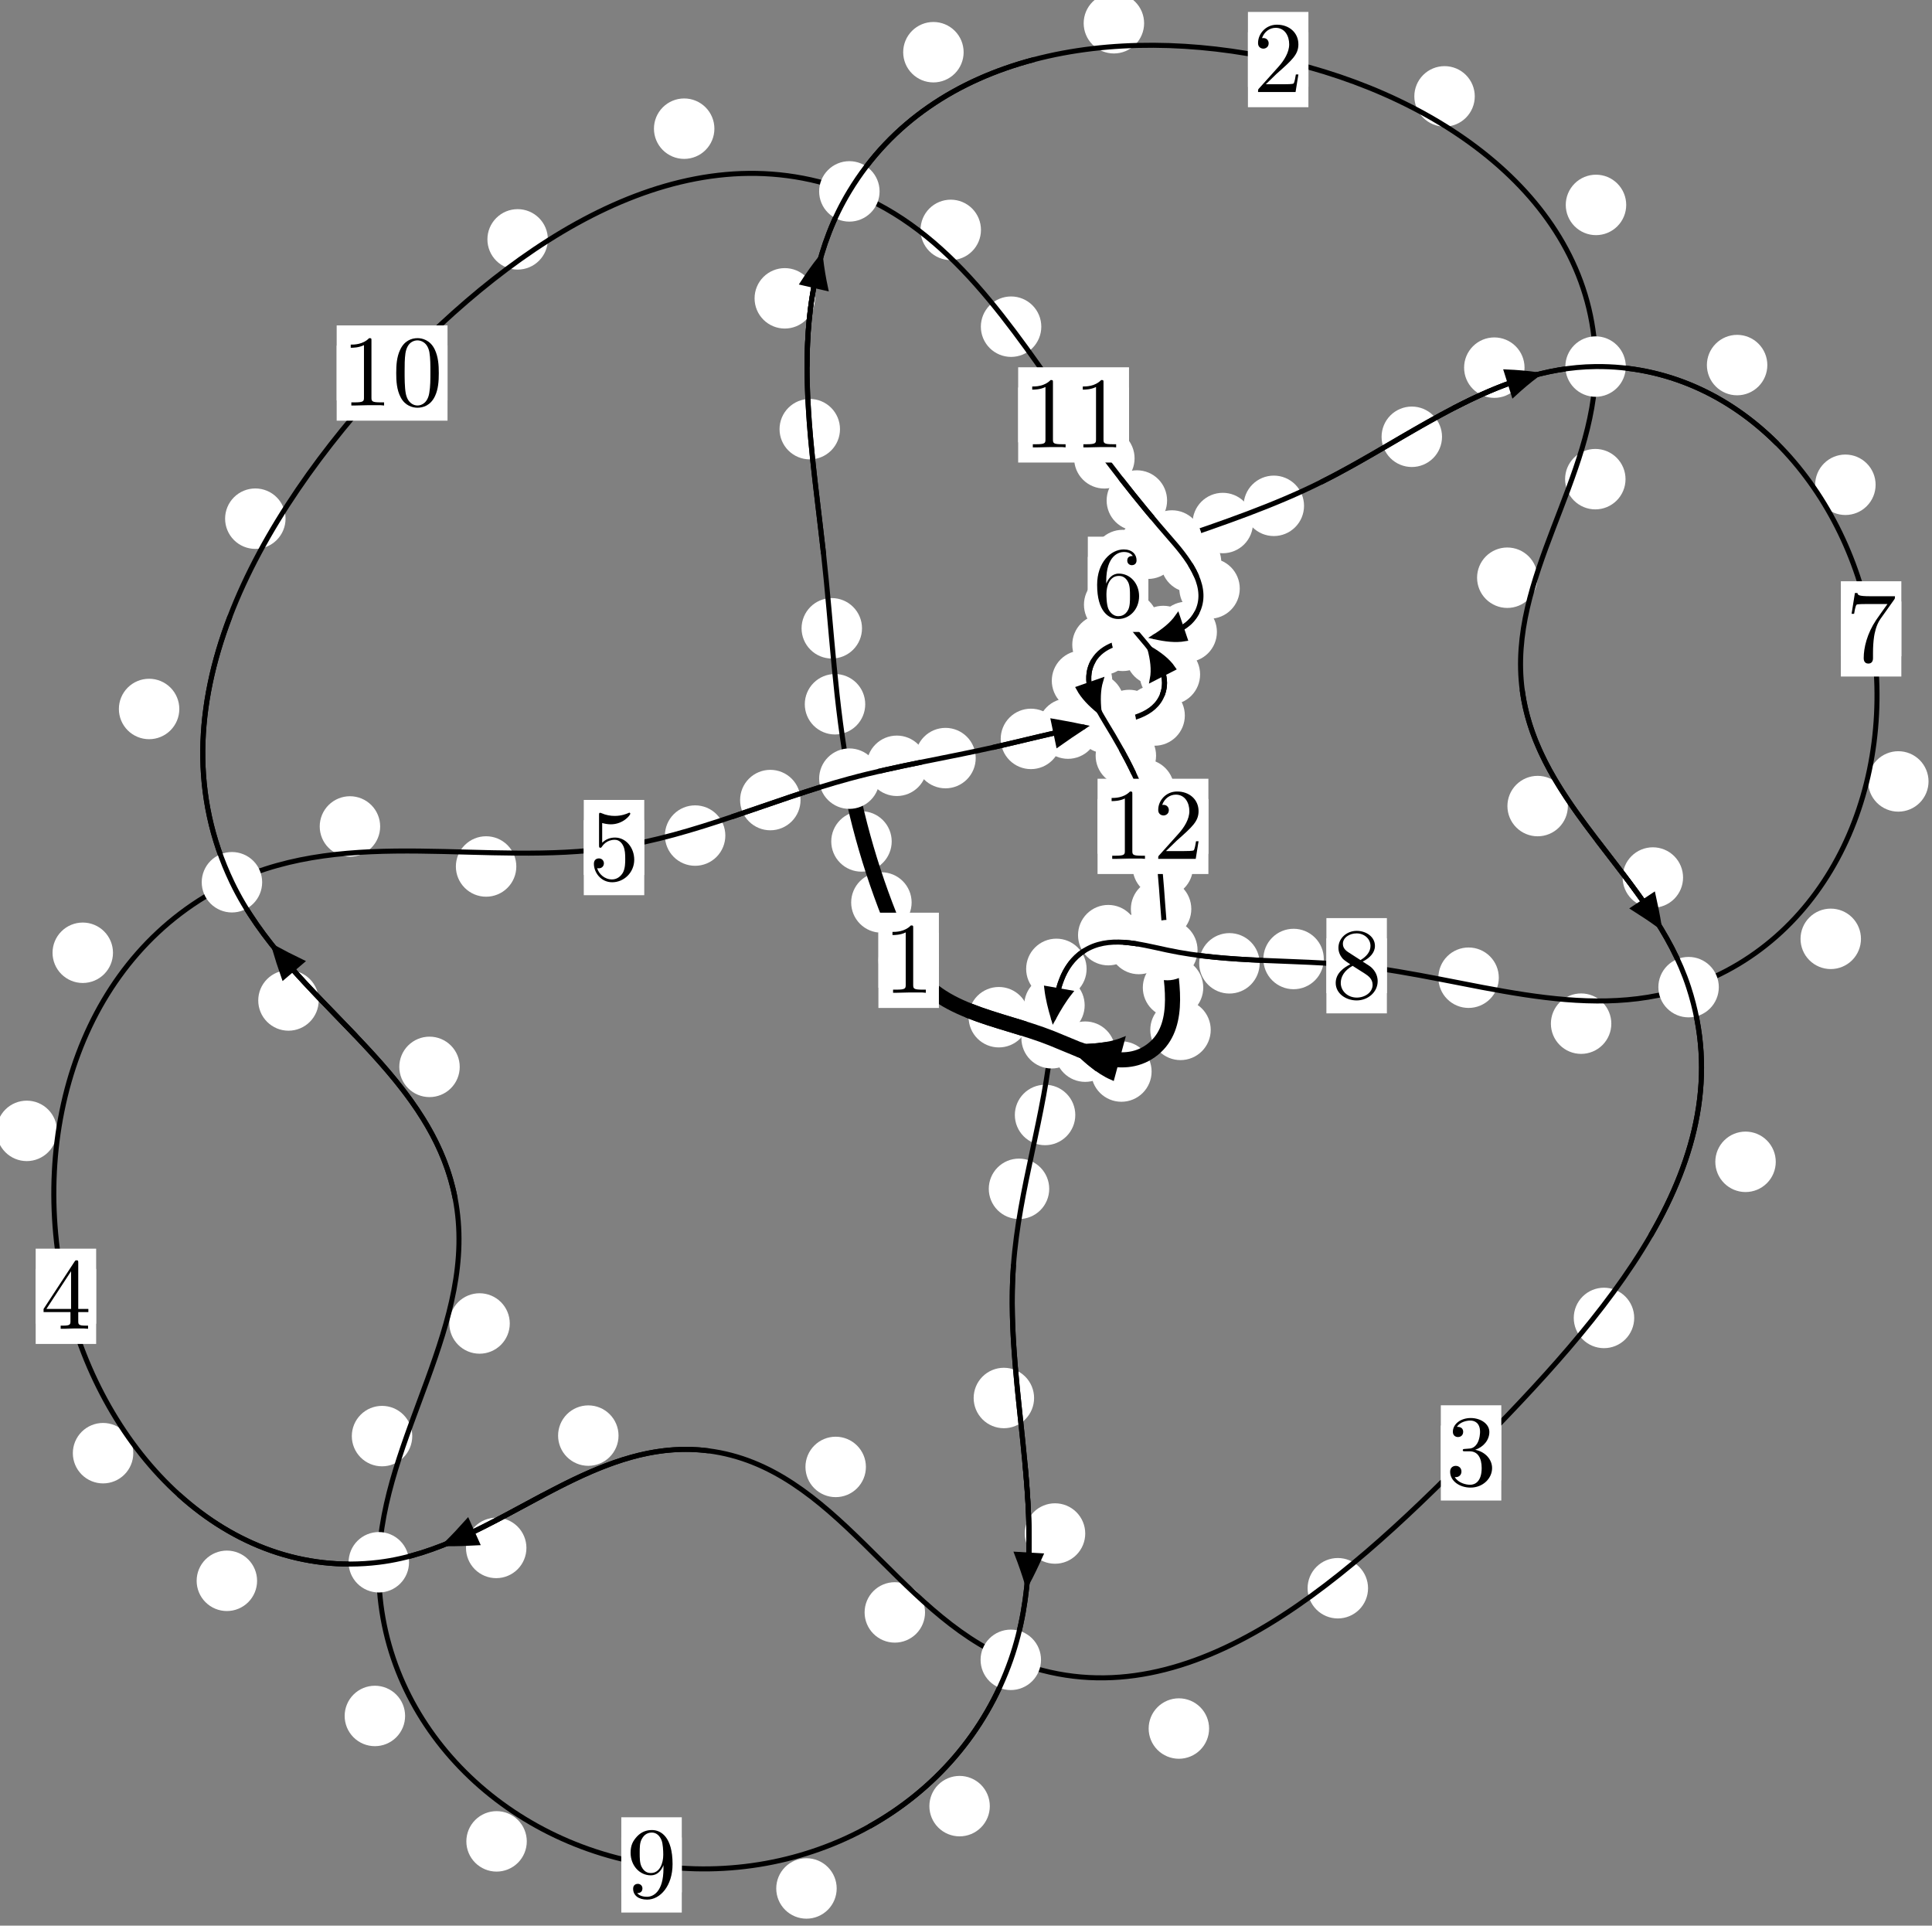 <?xml version="1.0"?>
<!-- Created by MetaPost 1.999 on 2021.07.06:0017 -->
<svg version="1.1" xmlns="http://www.w3.org/2000/svg" xmlns:xlink="http://www.w3.org/1999/xlink" width="191.07" height="190.425" viewBox="0 0 191.07 190.425">
<rect x="0" y="0" width="191.07" height="190.425" fill="#808080" stroke="none"/>
<!-- Original BoundingBox: -84.342896 -112.734894 106.727203 77.689819 -->
  <defs>
    <g transform="scale(0.01,0.01)" id="GLYPHcmr10_48">
      <path style="fill-rule: evenodd;" d="M460 -320C460 -400,455 -480,420 -554C374 -650,292 -666,250 -666C190 -666,117 -640,76 -547C44 -478,39 -400,39 -320C39 -245,43 -155,84 -79C127 2,200 22,249 22C303 22,379 1,423 -94C455 -163,460 -241,460 -320M249 -0C210 -0,151 -25,133 -121C122 -181,122 -273,122 -332C122 -396,122 -462,130 -516C149 -635,224 -644,249 -644C282 -644,348 -626,367 -527C377 -471,377 -395,377 -332C377 -257,377 -189,366 -125C351 -30,294 -0,249 -0"></path>
    </g>
    <g transform="scale(0.01,0.01)" id="GLYPHcmr10_49">
      <path style="fill-rule: evenodd;" d="M294 -640C294 -664,294 -666,271 -666C209 -602,121 -602,89 -602L89 -571C109 -571,168 -571,220 -597L220 -79C220 -43,217 -31,127 -31L95 -31L95 -0L257 -0L130 -3L217 -3L257 -3L297 -3L384 -3L419 -0L419 -31L387 -31C297 -31,294 -42,294 -79"></path>
    </g>
    <g transform="scale(0.01,0.01)" id="GLYPHcmr10_50">
      <path style="fill-rule: evenodd;" d="M127 -77L233 -180C389 -318,449 -372,449 -472C449 -586,359 -666,237 -666C124 -666,50 -574,50 -485C50 -429,100 -429,103 -429C120 -429,155 -441,155 -482C155 -508,137 -534,102 -534C94 -534,92 -534,89 -533C112 -598,166 -635,224 -635C315 -635,358 -554,358 -472C358 -392,308 -313,253 -251L61 -37C50 -26,50 -24,50 -0L421 -0L449 -174L424 -174C419 -144,412 -100,402 -85C395 -77,329 -77,307 -77"></path>
    </g>
    <g transform="scale(0.01,0.01)" id="GLYPHcmr10_51">
      <path style="fill-rule: evenodd;" d="M290 -352C372 -379,430 -449,430 -528C430 -610,342 -666,246 -666C145 -666,69 -606,69 -530C69 -497,91 -478,120 -478C151 -478,171 -500,171 -529C171 -579,124 -579,109 -579C140 -628,206 -641,242 -641C283 -641,338 -619,338 -529C338 -517,336 -459,310 -415C280 -367,246 -364,221 -363C213 -362,189 -360,182 -360C174 -359,167 -358,167 -348C167 -337,174 -337,191 -337L235 -337C317 -337,354 -269,354 -171C354 -35,285 -6,241 -6C198 -6,123 -23,88 -82C123 -77,154 -99,154 -137C154 -173,127 -193,98 -193C74 -193,42 -179,42 -135C42 -44,135 22,244 22C366 22,457 -69,457 -171C457 -253,394 -331,290 -352"></path>
    </g>
    <g transform="scale(0.01,0.01)" id="GLYPHcmr10_52">
      <path style="fill-rule: evenodd;" d="M294 -165L294 -78C294 -42,292 -31,218 -31L197 -31L197 -0L332 -0L238 -3L290 -3L332 -3L374 -3L427 -3L468 -0L468 -31L447 -31C373 -31,371 -42,371 -78L371 -165L471 -165L471 -196L371 -196L371 -651C371 -671,371 -677,355 -677C346 -677,343 -677,335 -665L28 -196L28 -165M300 -196L56 -196L300 -569"></path>
    </g>
    <g transform="scale(0.01,0.01)" id="GLYPHcmr10_53">
      <path style="fill-rule: evenodd;" d="M449 -201C449 -320,367 -420,259 -420C211 -420,168 -404,132 -369L132 -564C152 -558,185 -551,217 -551C340 -551,410 -642,410 -655C410 -661,407 -666,400 -666C399 -666,397 -666,392 -663C372 -654,323 -634,256 -634C216 -634,170 -641,123 -662C115 -665,113 -665,111 -665C101 -665,101 -657,101 -641L101 -345C101 -327,101 -319,115 -319C122 -319,124 -322,128 -328C139 -344,176 -398,257 -398C309 -398,334 -352,342 -334C358 -297,360 -258,360 -208C360 -173,360 -113,336 -71C312 -32,275 -6,229 -6C156 -6,99 -59,82 -118C85 -117,88 -116,99 -116C132 -116,149 -141,149 -165C149 -189,132 -214,99 -214C85 -214,50 -207,50 -161C50 -75,119 22,231 22C347 22,449 -74,449 -201"></path>
    </g>
    <g transform="scale(0.01,0.01)" id="GLYPHcmr10_54">
      <path style="fill-rule: evenodd;" d="M132 -328L132 -352C132 -605,256 -641,307 -641C331 -641,373 -635,395 -601C380 -601,340 -601,340 -556C340 -525,364 -510,386 -510C402 -510,432 -519,432 -558C432 -618,388 -666,305 -666C177 -666,42 -537,42 -316C42 -49,158 22,251 22C362 22,457 -72,457 -204C457 -331,368 -427,257 -427C189 -427,152 -376,132 -328M251 -6C188 -6,158 -66,152 -81C134 -128,134 -208,134 -226C134 -304,166 -404,256 -404C272 -404,318 -404,349 -342C367 -305,367 -254,367 -205C367 -157,367 -107,350 -71C320 -11,274 -6,251 -6"></path>
    </g>
    <g transform="scale(0.01,0.01)" id="GLYPHcmr10_55">
      <path style="fill-rule: evenodd;" d="M476 -609C485 -621,485 -623,485 -644L242 -644C120 -644,118 -657,114 -676L89 -676L56 -470L81 -470C84 -486,93 -549,106 -561C113 -567,191 -567,204 -567L411 -567C400 -551,321 -442,299 -409C209 -274,176 -135,176 -33C176 -23,176 22,222 22C268 22,268 -23,268 -33L268 -84C268 -139,271 -194,279 -248C283 -271,297 -357,341 -419"></path>
    </g>
    <g transform="scale(0.01,0.01)" id="GLYPHcmr10_56">
      <path style="fill-rule: evenodd;" d="M163 -457C117 -487,113 -521,113 -538C113 -599,178 -641,249 -641C322 -641,386 -589,386 -517C386 -460,347 -412,287 -377M309 -362C381 -399,430 -451,430 -517C430 -609,341 -666,250 -666C150 -666,69 -592,69 -499C69 -481,71 -436,113 -389C124 -377,161 -352,186 -335C128 -306,42 -250,42 -151C42 -45,144 22,249 22C362 22,457 -61,457 -168C457 -204,446 -249,408 -291C389 -312,373 -322,309 -362M209 -320L332 -242C360 -223,407 -193,407 -132C407 -58,332 -6,250 -6C164 -6,92 -68,92 -151C92 -209,124 -273,209 -320"></path>
    </g>
    <g transform="scale(0.01,0.01)" id="GLYPHcmr10_57">
      <path style="fill-rule: evenodd;" d="M367 -318L367 -286C367 -52,263 -6,205 -6C188 -6,134 -8,107 -42C151 -42,159 -71,159 -88C159 -119,135 -134,113 -134C97 -134,67 -125,67 -86C67 -19,121 22,206 22C335 22,457 -114,457 -329C457 -598,342 -666,253 -666C198 -666,149 -648,106 -603C65 -558,42 -516,42 -441C42 -316,130 -218,242 -218C303 -218,344 -260,367 -318M243 -241C227 -241,181 -241,150 -304C132 -341,132 -391,132 -440C132 -494,132 -541,153 -578C180 -628,218 -641,253 -641C299 -641,332 -607,349 -562C361 -530,365 -467,365 -421C365 -338,331 -241,243 -241"></path>
    </g>
  </defs>
  <path d="M90.157 89.244C90.157 88.452,89.842 87.691,89.281 87.131C88.721 86.571,87.961 86.256,87.168 86.256C86.375 86.256,85.615 86.571,85.055 87.131C84.494 87.691,84.179 88.452,84.179 89.244C84.179 90.037,84.494 90.797,85.055 91.358C85.615 91.918,86.375 92.233,87.168 92.233C87.961 92.233,88.721 91.918,89.281 91.358C89.842 90.797,90.157 90.037,90.157 89.244Z" style="fill: rgb(100%,100%,100%);stroke: none;"></path>
  <path d="M92.853 94.965C92.853 94.172,92.538 93.412,91.977 92.851C91.417 92.291,90.657 91.976,89.864 91.976C89.071 91.976,88.311 92.291,87.751 92.851C87.19 93.412,86.875 94.172,86.875 94.965C86.875 95.757,87.19 96.518,87.751 97.078C88.311 97.639,89.071 97.953,89.864 97.953C90.657 97.953,91.417 97.639,91.977 97.078C92.538 96.518,92.853 95.757,92.853 94.965Z" style="fill: rgb(100%,100%,100%);stroke: none;"></path>
  <path d="M85.569 69.642C85.569 68.85,85.254 68.089,84.694 67.529C84.133 66.968,83.373 66.653,82.58 66.653C81.788 66.653,81.027 66.968,80.467 67.529C79.906 68.089,79.592 68.85,79.592 69.642C79.592 70.435,79.906 71.195,80.467 71.756C81.027 72.316,81.788 72.631,82.58 72.631C83.373 72.631,84.133 72.316,84.694 71.756C85.254 71.195,85.569 70.435,85.569 69.642Z" style="fill: rgb(100%,100%,100%);stroke: none;"></path>
  <path d="M88.187 83.209C88.187 82.417,87.872 81.656,87.311 81.096C86.751 80.535,85.991 80.221,85.198 80.221C84.405 80.221,83.645 80.535,83.085 81.096C82.524 81.656,82.209 82.417,82.209 83.209C82.209 84.002,82.524 84.762,83.085 85.323C83.645 85.883,84.405 86.198,85.198 86.198C85.991 86.198,86.751 85.883,87.311 85.323C87.872 84.762,88.187 84.002,88.187 83.209Z" style="fill: rgb(100%,100%,100%);stroke: none;"></path>
  <path d="M83.073 42.438C83.073 41.645,82.758 40.885,82.197 40.325C81.637 39.764,80.877 39.449,80.084 39.449C79.291 39.449,78.531 39.764,77.971 40.325C77.41 40.885,77.095 41.645,77.095 42.438C77.095 43.231,77.41 43.991,77.971 44.551C78.531 45.112,79.291 45.427,80.084 45.427C80.877 45.427,81.637 45.112,82.197 44.551C82.758 43.991,83.073 43.231,83.073 42.438Z" style="fill: rgb(100%,100%,100%);stroke: none;"></path>
  <path d="M85.25 62.132C85.25 61.339,84.935 60.579,84.375 60.019C83.814 59.458,83.054 59.143,82.262 59.143C81.469 59.143,80.709 59.458,80.148 60.019C79.588 60.579,79.273 61.339,79.273 62.132C79.273 62.925,79.588 63.685,80.148 64.245C80.709 64.806,81.469 65.121,82.262 65.121C83.054 65.121,83.814 64.806,84.375 64.245C84.935 63.685,85.25 62.925,85.25 62.132Z" style="fill: rgb(100%,100%,100%);stroke: none;"></path>
  <path d="M95.301 5.163C95.301 4.37,94.986 3.61,94.425 3.049C93.865 2.489,93.105 2.174,92.312 2.174C91.519 2.174,90.759 2.489,90.199 3.049C89.638 3.61,89.323 4.37,89.323 5.163C89.323 5.955,89.638 6.715,90.199 7.276C90.759 7.836,91.519 8.151,92.312 8.151C93.105 8.151,93.865 7.836,94.425 7.276C94.986 6.715,95.301 5.955,95.301 5.163Z" style="fill: rgb(100%,100%,100%);stroke: none;"></path>
  <path d="M80.603 29.502C80.603 28.709,80.288 27.949,79.728 27.388C79.167 26.828,78.407 26.513,77.614 26.513C76.822 26.513,76.061 26.828,75.501 27.388C74.94 27.949,74.626 28.709,74.626 29.502C74.626 30.294,74.94 31.055,75.501 31.615C76.061 32.175,76.822 32.49,77.614 32.49C78.407 32.49,79.167 32.175,79.728 31.615C80.288 31.055,80.603 30.294,80.603 29.502Z" style="fill: rgb(100%,100%,100%);stroke: none;"></path>
  <path d="M145.851 9.529C145.851 8.736,145.536 7.976,144.976 7.416C144.415 6.855,143.655 6.54,142.863 6.54C142.07 6.54,141.31 6.855,140.749 7.416C140.189 7.976,139.874 8.736,139.874 9.529C139.874 10.322,140.189 11.082,140.749 11.642C141.31 12.203,142.07 12.518,142.863 12.518C143.655 12.518,144.415 12.203,144.976 11.642C145.536 11.082,145.851 10.322,145.851 9.529Z" style="fill: rgb(100%,100%,100%);stroke: none;"></path>
  <path d="M113.15 2.299C113.15 1.506,112.835 0.746,112.275 0.186C111.714 -0.375,110.954 -0.69,110.162 -0.69C109.369 -0.69,108.609 -0.375,108.048 0.186C107.488 0.746,107.173 1.506,107.173 2.299C107.173 3.092,107.488 3.852,108.048 4.412C108.609 4.973,109.369 5.288,110.162 5.288C110.954 5.288,111.714 4.973,112.275 4.412C112.835 3.852,113.15 3.092,113.15 2.299Z" style="fill: rgb(100%,100%,100%);stroke: none;"></path>
  <path d="M160.761 47.383C160.761 46.59,160.446 45.83,159.886 45.27C159.325 44.709,158.565 44.394,157.772 44.394C156.98 44.394,156.22 44.709,155.659 45.27C155.099 45.83,154.784 46.59,154.784 47.383C154.784 48.176,155.099 48.936,155.659 49.496C156.22 50.057,156.98 50.372,157.772 50.372C158.565 50.372,159.325 50.057,159.886 49.496C160.446 48.936,160.761 48.176,160.761 47.383Z" style="fill: rgb(100%,100%,100%);stroke: none;"></path>
  <path d="M160.828 20.264C160.828 19.471,160.513 18.711,159.952 18.151C159.392 17.59,158.632 17.275,157.839 17.275C157.046 17.275,156.286 17.59,155.726 18.151C155.165 18.711,154.85 19.471,154.85 20.264C154.85 21.057,155.165 21.817,155.726 22.377C156.286 22.938,157.046 23.253,157.839 23.253C158.632 23.253,159.392 22.938,159.952 22.377C160.513 21.817,160.828 21.057,160.828 20.264Z" style="fill: rgb(100%,100%,100%);stroke: none;"></path>
  <path d="M155.058 79.711C155.058 78.918,154.743 78.158,154.182 77.598C153.622 77.037,152.862 76.722,152.069 76.722C151.276 76.722,150.516 77.037,149.956 77.598C149.395 78.158,149.08 78.918,149.08 79.711C149.08 80.504,149.395 81.264,149.956 81.824C150.516 82.385,151.276 82.7,152.069 82.7C152.862 82.7,153.622 82.385,154.182 81.824C154.743 81.264,155.058 80.504,155.058 79.711Z" style="fill: rgb(100%,100%,100%);stroke: none;"></path>
  <path d="M152.056 57.129C152.056 56.337,151.741 55.576,151.181 55.016C150.62 54.455,149.86 54.141,149.068 54.141C148.275 54.141,147.515 54.455,146.954 55.016C146.394 55.576,146.079 56.337,146.079 57.129C146.079 57.922,146.394 58.682,146.954 59.243C147.515 59.803,148.275 60.118,149.068 60.118C149.86 60.118,150.62 59.803,151.181 59.243C151.741 58.682,152.056 57.922,152.056 57.129Z" style="fill: rgb(100%,100%,100%);stroke: none;"></path>
  <path d="M175.618 114.89C175.618 114.097,175.303 113.337,174.743 112.777C174.182 112.216,173.422 111.901,172.629 111.901C171.837 111.901,171.076 112.216,170.516 112.777C169.955 113.337,169.641 114.097,169.641 114.89C169.641 115.683,169.955 116.443,170.516 117.003C171.076 117.564,171.837 117.879,172.629 117.879C173.422 117.879,174.182 117.564,174.743 117.003C175.303 116.443,175.618 115.683,175.618 114.89Z" style="fill: rgb(100%,100%,100%);stroke: none;"></path>
  <path d="M166.451 86.776C166.451 85.984,166.136 85.224,165.576 84.663C165.015 84.103,164.255 83.788,163.462 83.788C162.67 83.788,161.91 84.103,161.349 84.663C160.789 85.224,160.474 85.984,160.474 86.776C160.474 87.569,160.789 88.329,161.349 88.89C161.91 89.45,162.67 89.765,163.462 89.765C164.255 89.765,165.015 89.45,165.576 88.89C166.136 88.329,166.451 87.569,166.451 86.776Z" style="fill: rgb(100%,100%,100%);stroke: none;"></path>
  <path d="M135.296 157.057C135.296 156.265,134.981 155.504,134.421 154.944C133.86 154.383,133.1 154.069,132.307 154.069C131.514 154.069,130.754 154.383,130.194 154.944C129.633 155.504,129.318 156.265,129.318 157.057C129.318 157.85,129.633 158.61,130.194 159.171C130.754 159.731,131.514 160.046,132.307 160.046C133.1 160.046,133.86 159.731,134.421 159.171C134.981 158.61,135.296 157.85,135.296 157.057Z" style="fill: rgb(100%,100%,100%);stroke: none;"></path>
  <path d="M161.619 130.328C161.619 129.535,161.304 128.775,160.743 128.214C160.183 127.654,159.423 127.339,158.63 127.339C157.837 127.339,157.077 127.654,156.517 128.214C155.956 128.775,155.641 129.535,155.641 130.328C155.641 131.12,155.956 131.881,156.517 132.441C157.077 133.002,157.837 133.317,158.63 133.317C159.423 133.317,160.183 133.002,160.743 132.441C161.304 131.881,161.619 131.12,161.619 130.328Z" style="fill: rgb(100%,100%,100%);stroke: none;"></path>
  <path d="M91.484 159.448C91.484 158.656,91.169 157.895,90.609 157.335C90.048 156.774,89.288 156.46,88.495 156.46C87.703 156.46,86.943 156.774,86.382 157.335C85.822 157.895,85.507 158.656,85.507 159.448C85.507 160.241,85.822 161.001,86.382 161.562C86.943 162.122,87.703 162.437,88.495 162.437C89.288 162.437,90.048 162.122,90.609 161.562C91.169 161.001,91.484 160.241,91.484 159.448Z" style="fill: rgb(100%,100%,100%);stroke: none;"></path>
  <path d="M119.577 170.932C119.577 170.14,119.262 169.38,118.701 168.819C118.141 168.259,117.381 167.944,116.588 167.944C115.795 167.944,115.035 168.259,114.475 168.819C113.914 169.38,113.599 170.14,113.599 170.932C113.599 171.725,113.914 172.485,114.475 173.046C115.035 173.606,115.795 173.921,116.588 173.921C117.381 173.921,118.141 173.606,118.701 173.046C119.262 172.485,119.577 171.725,119.577 170.932Z" style="fill: rgb(100%,100%,100%);stroke: none;"></path>
  <path d="M61.172 141.964C61.172 141.172,60.857 140.412,60.296 139.851C59.736 139.291,58.976 138.976,58.183 138.976C57.39 138.976,56.63 139.291,56.07 139.851C55.509 140.412,55.194 141.172,55.194 141.964C55.194 142.757,55.509 143.517,56.07 144.078C56.63 144.638,57.39 144.953,58.183 144.953C58.976 144.953,59.736 144.638,60.296 144.078C60.857 143.517,61.172 142.757,61.172 141.964Z" style="fill: rgb(100%,100%,100%);stroke: none;"></path>
  <path d="M85.636 145.062C85.636 144.269,85.321 143.509,84.76 142.948C84.2 142.388,83.44 142.073,82.647 142.073C81.854 142.073,81.094 142.388,80.534 142.948C79.973 143.509,79.658 144.269,79.658 145.062C79.658 145.854,79.973 146.614,80.534 147.175C81.094 147.735,81.854 148.05,82.647 148.05C83.44 148.05,84.2 147.735,84.76 147.175C85.321 146.614,85.636 145.854,85.636 145.062Z" style="fill: rgb(100%,100%,100%);stroke: none;"></path>
  <path d="M25.425 156.324C25.425 155.531,25.11 154.771,24.55 154.211C23.99 153.65,23.229 153.335,22.437 153.335C21.644 153.335,20.884 153.65,20.323 154.211C19.763 154.771,19.448 155.531,19.448 156.324C19.448 157.117,19.763 157.877,20.323 158.437C20.884 158.998,21.644 159.313,22.437 159.313C23.229 159.313,23.99 158.998,24.55 158.437C25.11 157.877,25.425 157.117,25.425 156.324Z" style="fill: rgb(100%,100%,100%);stroke: none;"></path>
  <path d="M52.062 153.072C52.062 152.28,51.747 151.52,51.187 150.959C50.626 150.399,49.866 150.084,49.074 150.084C48.281 150.084,47.521 150.399,46.96 150.959C46.4 151.52,46.085 152.28,46.085 153.072C46.085 153.865,46.4 154.625,46.96 155.186C47.521 155.746,48.281 156.061,49.074 156.061C49.866 156.061,50.626 155.746,51.187 155.186C51.747 154.625,52.062 153.865,52.062 153.072Z" style="fill: rgb(100%,100%,100%);stroke: none;"></path>
  <path d="M5.635 111.83C5.635 111.038,5.32 110.277,4.759 109.717C4.199 109.156,3.439 108.842,2.646 108.842C1.853 108.842,1.093 109.156,0.533 109.717C-0.028 110.277,-0.343 111.038,-0.343 111.83C-0.343 112.623,-0.028 113.383,0.533 113.944C1.093 114.504,1.853 114.819,2.646 114.819C3.439 114.819,4.199 114.504,4.759 113.944C5.32 113.383,5.635 112.623,5.635 111.83Z" style="fill: rgb(100%,100%,100%);stroke: none;"></path>
  <path d="M13.181 143.702C13.181 142.909,12.867 142.149,12.306 141.588C11.746 141.028,10.985 140.713,10.193 140.713C9.4 140.713,8.64 141.028,8.079 141.588C7.519 142.149,7.204 142.909,7.204 143.702C7.204 144.494,7.519 145.255,8.079 145.815C8.64 146.376,9.4 146.691,10.193 146.691C10.985 146.691,11.746 146.376,12.306 145.815C12.867 145.255,13.181 144.494,13.181 143.702Z" style="fill: rgb(100%,100%,100%);stroke: none;"></path>
  <path d="M37.597 81.727C37.597 80.934,37.283 80.174,36.722 79.613C36.162 79.053,35.401 78.738,34.609 78.738C33.816 78.738,33.056 79.053,32.495 79.613C31.935 80.174,31.62 80.934,31.62 81.727C31.62 82.519,31.935 83.28,32.495 83.84C33.056 84.4,33.816 84.715,34.609 84.715C35.401 84.715,36.162 84.4,36.722 83.84C37.283 83.28,37.597 82.519,37.597 81.727Z" style="fill: rgb(100%,100%,100%);stroke: none;"></path>
  <path d="M11.174 94.217C11.174 93.425,10.859 92.665,10.298 92.104C9.738 91.544,8.978 91.229,8.185 91.229C7.392 91.229,6.632 91.544,6.072 92.104C5.511 92.665,5.196 93.425,5.196 94.217C5.196 95.01,5.511 95.77,6.072 96.331C6.632 96.891,7.392 97.206,8.185 97.206C8.978 97.206,9.738 96.891,10.298 96.331C10.859 95.77,11.174 95.01,11.174 94.217Z" style="fill: rgb(100%,100%,100%);stroke: none;"></path>
  <path d="M71.734 82.628C71.734 81.836,71.419 81.075,70.859 80.515C70.299 79.954,69.538 79.64,68.746 79.64C67.953 79.64,67.193 79.954,66.632 80.515C66.072 81.075,65.757 81.836,65.757 82.628C65.757 83.421,66.072 84.181,66.632 84.742C67.193 85.302,67.953 85.617,68.746 85.617C69.538 85.617,70.299 85.302,70.859 84.742C71.419 84.181,71.734 83.421,71.734 82.628Z" style="fill: rgb(100%,100%,100%);stroke: none;"></path>
  <path d="M51.063 85.685C51.063 84.892,50.748 84.132,50.187 83.572C49.627 83.011,48.867 82.696,48.074 82.696C47.281 82.696,46.521 83.011,45.961 83.572C45.4 84.132,45.085 84.892,45.085 85.685C45.085 86.478,45.4 87.238,45.961 87.798C46.521 88.359,47.281 88.674,48.074 88.674C48.867 88.674,49.627 88.359,50.187 87.798C50.748 87.238,51.063 86.478,51.063 85.685Z" style="fill: rgb(100%,100%,100%);stroke: none;"></path>
  <path d="M91.683 75.729C91.683 74.936,91.368 74.176,90.808 73.616C90.247 73.055,89.487 72.74,88.694 72.74C87.902 72.74,87.141 73.055,86.581 73.616C86.021 74.176,85.706 74.936,85.706 75.729C85.706 76.522,86.021 77.282,86.581 77.842C87.141 78.403,87.902 78.718,88.694 78.718C89.487 78.718,90.247 78.403,90.808 77.842C91.368 77.282,91.683 76.522,91.683 75.729Z" style="fill: rgb(100%,100%,100%);stroke: none;"></path>
  <path d="M79.171 79.117C79.171 78.324,78.856 77.564,78.296 77.003C77.735 76.443,76.975 76.128,76.182 76.128C75.39 76.128,74.629 76.443,74.069 77.003C73.508 77.564,73.194 78.324,73.194 79.117C73.194 79.909,73.508 80.67,74.069 81.23C74.629 81.791,75.39 82.106,76.182 82.106C76.975 82.106,77.735 81.791,78.296 81.23C78.856 80.67,79.171 79.909,79.171 79.117Z" style="fill: rgb(100%,100%,100%);stroke: none;"></path>
  <path d="M104.945 73.068C104.945 72.276,104.63 71.516,104.069 70.955C103.509 70.395,102.749 70.08,101.956 70.08C101.163 70.08,100.403 70.395,99.843 70.955C99.282 71.516,98.967 72.276,98.967 73.068C98.967 73.861,99.282 74.621,99.843 75.182C100.403 75.742,101.163 76.057,101.956 76.057C102.749 76.057,103.509 75.742,104.069 75.182C104.63 74.621,104.945 73.861,104.945 73.068Z" style="fill: rgb(100%,100%,100%);stroke: none;"></path>
  <path d="M96.496 74.967C96.496 74.174,96.181 73.414,95.62 72.854C95.06 72.293,94.3 71.978,93.507 71.978C92.714 71.978,91.954 72.293,91.394 72.854C90.833 73.414,90.518 74.174,90.518 74.967C90.518 75.76,90.833 76.52,91.394 77.08C91.954 77.641,92.714 77.956,93.507 77.956C94.3 77.956,95.06 77.641,95.62 77.08C96.181 76.52,96.496 75.76,96.496 74.967Z" style="fill: rgb(100%,100%,100%);stroke: none;"></path>
  <path d="M114.655 71.2C114.655 70.407,114.34 69.647,113.78 69.087C113.219 68.526,112.459 68.211,111.666 68.211C110.874 68.211,110.113 68.526,109.553 69.087C108.992 69.647,108.677 70.407,108.677 71.2C108.677 71.993,108.992 72.753,109.553 73.313C110.113 73.874,110.874 74.189,111.666 74.189C112.459 74.189,113.219 73.874,113.78 73.313C114.34 72.753,114.655 71.993,114.655 71.2Z" style="fill: rgb(100%,100%,100%);stroke: none;"></path>
  <path d="M108.613 72.05C108.613 71.257,108.298 70.497,107.737 69.937C107.177 69.376,106.416 69.061,105.624 69.061C104.831 69.061,104.071 69.376,103.51 69.937C102.95 70.497,102.635 71.257,102.635 72.05C102.635 72.843,102.95 73.603,103.51 74.163C104.071 74.724,104.831 75.039,105.624 75.039C106.416 75.039,107.177 74.724,107.737 74.163C108.298 73.603,108.613 72.843,108.613 72.05Z" style="fill: rgb(100%,100%,100%);stroke: none;"></path>
  <path d="M118.687 66.692C118.687 65.9,118.372 65.14,117.812 64.579C117.251 64.019,116.491 63.704,115.698 63.704C114.906 63.704,114.146 64.019,113.585 64.579C113.025 65.14,112.71 65.9,112.71 66.692C112.71 67.485,113.025 68.245,113.585 68.806C114.146 69.366,114.906 69.681,115.698 69.681C116.491 69.681,117.251 69.366,117.812 68.806C118.372 68.245,118.687 67.485,118.687 66.692Z" style="fill: rgb(100%,100%,100%);stroke: none;"></path>
  <path d="M117.177 70.756C117.177 69.963,116.862 69.203,116.302 68.642C115.741 68.082,114.981 67.767,114.188 67.767C113.396 67.767,112.635 68.082,112.075 68.642C111.514 69.203,111.199 69.963,111.199 70.756C111.199 71.548,111.514 72.309,112.075 72.869C112.635 73.43,113.396 73.744,114.188 73.744C114.981 73.744,115.741 73.43,116.302 72.869C116.862 72.309,117.177 71.548,117.177 70.756Z" style="fill: rgb(100%,100%,100%);stroke: none;"></path>
  <path d="M114.537 61.579C114.537 60.786,114.222 60.026,113.661 59.466C113.101 58.905,112.341 58.59,111.548 58.59C110.755 58.59,109.995 58.905,109.435 59.466C108.874 60.026,108.559 60.786,108.559 61.579C108.559 62.372,108.874 63.132,109.435 63.692C109.995 64.253,110.755 64.568,111.548 64.568C112.341 64.568,113.101 64.253,113.661 63.692C114.222 63.132,114.537 62.372,114.537 61.579Z" style="fill: rgb(100%,100%,100%);stroke: none;"></path>
  <path d="M117.298 64.777C117.298 63.984,116.983 63.224,116.422 62.663C115.862 62.103,115.102 61.788,114.309 61.788C113.516 61.788,112.756 62.103,112.196 62.663C111.635 63.224,111.32 63.984,111.32 64.777C111.32 65.569,111.635 66.329,112.196 66.89C112.756 67.45,113.516 67.765,114.309 67.765C115.102 67.765,115.862 67.45,116.422 66.89C116.983 66.329,117.298 65.569,117.298 64.777Z" style="fill: rgb(100%,100%,100%);stroke: none;"></path>
  <path d="M114.02 55.382C114.02 54.589,113.705 53.829,113.144 53.269C112.584 52.708,111.824 52.393,111.031 52.393C110.238 52.393,109.478 52.708,108.918 53.269C108.357 53.829,108.042 54.589,108.042 55.382C108.042 56.175,108.357 56.935,108.918 57.495C109.478 58.056,110.238 58.371,111.031 58.371C111.824 58.371,112.584 58.056,113.144 57.495C113.705 56.935,114.02 56.175,114.02 55.382Z" style="fill: rgb(100%,100%,100%);stroke: none;"></path>
  <path d="M113.178 59.798C113.178 59.005,112.863 58.245,112.303 57.685C111.742 57.124,110.982 56.809,110.189 56.809C109.397 56.809,108.637 57.124,108.076 57.685C107.516 58.245,107.201 59.005,107.201 59.798C107.201 60.591,107.516 61.351,108.076 61.911C108.637 62.472,109.397 62.787,110.189 62.787C110.982 62.787,111.742 62.472,112.303 61.911C112.863 61.351,113.178 60.591,113.178 59.798Z" style="fill: rgb(100%,100%,100%);stroke: none;"></path>
  <path d="M123.918 51.722C123.918 50.929,123.603 50.169,123.043 49.608C122.482 49.048,121.722 48.733,120.929 48.733C120.137 48.733,119.377 49.048,118.816 49.608C118.256 50.169,117.941 50.929,117.941 51.722C117.941 52.514,118.256 53.274,118.816 53.835C119.377 54.395,120.137 54.71,120.929 54.71C121.722 54.71,122.482 54.395,123.043 53.835C123.603 53.274,123.918 52.514,123.918 51.722Z" style="fill: rgb(100%,100%,100%);stroke: none;"></path>
  <path d="M116.527 54.262C116.527 53.47,116.212 52.709,115.651 52.149C115.091 51.588,114.331 51.274,113.538 51.274C112.745 51.274,111.985 51.588,111.425 52.149C110.864 52.709,110.549 53.47,110.549 54.262C110.549 55.055,110.864 55.815,111.425 56.376C111.985 56.936,112.745 57.251,113.538 57.251C114.331 57.251,115.091 56.936,115.651 56.376C116.212 55.815,116.527 55.055,116.527 54.262Z" style="fill: rgb(100%,100%,100%);stroke: none;"></path>
  <path d="M142.612 43.192C142.612 42.4,142.297 41.639,141.737 41.079C141.177 40.519,140.416 40.204,139.624 40.204C138.831 40.204,138.071 40.519,137.51 41.079C136.95 41.639,136.635 42.4,136.635 43.192C136.635 43.985,136.95 44.745,137.51 45.306C138.071 45.866,138.831 46.181,139.624 46.181C140.416 46.181,141.177 45.866,141.737 45.306C142.297 44.745,142.612 43.985,142.612 43.192Z" style="fill: rgb(100%,100%,100%);stroke: none;"></path>
  <path d="M128.966 50.021C128.966 49.228,128.651 48.468,128.09 47.907C127.53 47.347,126.77 47.032,125.977 47.032C125.184 47.032,124.424 47.347,123.864 47.907C123.303 48.468,122.988 49.228,122.988 50.021C122.988 50.813,123.303 51.574,123.864 52.134C124.424 52.694,125.184 53.009,125.977 53.009C126.77 53.009,127.53 52.694,128.09 52.134C128.651 51.574,128.966 50.813,128.966 50.021Z" style="fill: rgb(100%,100%,100%);stroke: none;"></path>
  <path d="M174.785 36.102C174.785 35.309,174.47 34.549,173.909 33.989C173.349 33.428,172.589 33.113,171.796 33.113C171.003 33.113,170.243 33.428,169.683 33.989C169.122 34.549,168.807 35.309,168.807 36.102C168.807 36.895,169.122 37.655,169.683 38.215C170.243 38.776,171.003 39.091,171.796 39.091C172.589 39.091,173.349 38.776,173.909 38.215C174.47 37.655,174.785 36.895,174.785 36.102Z" style="fill: rgb(100%,100%,100%);stroke: none;"></path>
  <path d="M150.773 36.356C150.773 35.563,150.458 34.803,149.898 34.243C149.337 33.682,148.577 33.367,147.784 33.367C146.992 33.367,146.231 33.682,145.671 34.243C145.11 34.803,144.796 35.563,144.796 36.356C144.796 37.149,145.11 37.909,145.671 38.469C146.231 39.03,146.992 39.345,147.784 39.345C148.577 39.345,149.337 39.03,149.898 38.469C150.458 37.909,150.773 37.149,150.773 36.356Z" style="fill: rgb(100%,100%,100%);stroke: none;"></path>
  <path d="M190.727 77.274C190.727 76.482,190.412 75.722,189.852 75.161C189.291 74.601,188.531 74.286,187.738 74.286C186.946 74.286,186.186 74.601,185.625 75.161C185.065 75.722,184.75 76.482,184.75 77.274C184.75 78.067,185.065 78.827,185.625 79.388C186.186 79.948,186.946 80.263,187.738 80.263C188.531 80.263,189.291 79.948,189.852 79.388C190.412 78.827,190.727 78.067,190.727 77.274Z" style="fill: rgb(100%,100%,100%);stroke: none;"></path>
  <path d="M185.493 47.939C185.493 47.146,185.178 46.386,184.617 45.826C184.057 45.265,183.297 44.95,182.504 44.95C181.711 44.95,180.951 45.265,180.391 45.826C179.83 46.386,179.515 47.146,179.515 47.939C179.515 48.732,179.83 49.492,180.391 50.052C180.951 50.613,181.711 50.928,182.504 50.928C183.297 50.928,184.057 50.613,184.617 50.052C185.178 49.492,185.493 48.732,185.493 47.939Z" style="fill: rgb(100%,100%,100%);stroke: none;"></path>
  <path d="M159.356 101.228C159.356 100.435,159.041 99.675,158.481 99.115C157.92 98.554,157.16 98.239,156.367 98.239C155.575 98.239,154.815 98.554,154.254 99.115C153.694 99.675,153.379 100.435,153.379 101.228C153.379 102.021,153.694 102.781,154.254 103.341C154.815 103.902,155.575 104.217,156.367 104.217C157.16 104.217,157.92 103.902,158.481 103.341C159.041 102.781,159.356 102.021,159.356 101.228Z" style="fill: rgb(100%,100%,100%);stroke: none;"></path>
  <path d="M184.045 92.84C184.045 92.048,183.73 91.287,183.17 90.727C182.609 90.166,181.849 89.852,181.056 89.852C180.264 89.852,179.503 90.166,178.943 90.727C178.382 91.287,178.068 92.048,178.068 92.84C178.068 93.633,178.382 94.393,178.943 94.954C179.503 95.514,180.264 95.829,181.056 95.829C181.849 95.829,182.609 95.514,183.17 94.954C183.73 94.393,184.045 93.633,184.045 92.84Z" style="fill: rgb(100%,100%,100%);stroke: none;"></path>
  <path d="M130.921 94.833C130.921 94.041,130.606 93.281,130.045 92.72C129.485 92.16,128.725 91.845,127.932 91.845C127.139 91.845,126.379 92.16,125.819 92.72C125.258 93.281,124.943 94.041,124.943 94.833C124.943 95.626,125.258 96.386,125.819 96.947C126.379 97.507,127.139 97.822,127.932 97.822C128.725 97.822,129.485 97.507,130.045 96.947C130.606 96.386,130.921 95.626,130.921 94.833Z" style="fill: rgb(100%,100%,100%);stroke: none;"></path>
  <path d="M148.228 96.684C148.228 95.891,147.913 95.131,147.353 94.571C146.792 94.01,146.032 93.695,145.239 93.695C144.447 93.695,143.687 94.01,143.126 94.571C142.566 95.131,142.251 95.891,142.251 96.684C142.251 97.477,142.566 98.237,143.126 98.797C143.687 99.358,144.447 99.673,145.239 99.673C146.032 99.673,146.792 99.358,147.353 98.797C147.913 98.237,148.228 97.477,148.228 96.684Z" style="fill: rgb(100%,100%,100%);stroke: none;"></path>
  <path d="M115.614 93.351C115.614 92.558,115.299 91.798,114.738 91.238C114.178 90.677,113.418 90.362,112.625 90.362C111.832 90.362,111.072 90.677,110.512 91.238C109.951 91.798,109.636 92.558,109.636 93.351C109.636 94.144,109.951 94.904,110.512 95.464C111.072 96.025,111.832 96.34,112.625 96.34C113.418 96.34,114.178 96.025,114.738 95.464C115.299 94.904,115.614 94.144,115.614 93.351Z" style="fill: rgb(100%,100%,100%);stroke: none;"></path>
  <path d="M124.576 95.261C124.576 94.469,124.261 93.709,123.7 93.148C123.14 92.588,122.38 92.273,121.587 92.273C120.794 92.273,120.034 92.588,119.474 93.148C118.913 93.709,118.598 94.469,118.598 95.261C118.598 96.054,118.913 96.814,119.474 97.375C120.034 97.935,120.794 98.25,121.587 98.25C122.38 98.25,123.14 97.935,123.7 97.375C124.261 96.814,124.576 96.054,124.576 95.261Z" style="fill: rgb(100%,100%,100%);stroke: none;"></path>
  <path d="M107.462 95.811C107.462 95.018,107.147 94.258,106.586 93.698C106.026 93.137,105.266 92.822,104.473 92.822C103.68 92.822,102.92 93.137,102.36 93.698C101.799 94.258,101.484 95.018,101.484 95.811C101.484 96.604,101.799 97.364,102.36 97.924C102.92 98.485,103.68 98.8,104.473 98.8C105.266 98.8,106.026 98.485,106.586 97.924C107.147 97.364,107.462 96.604,107.462 95.811Z" style="fill: rgb(100%,100%,100%);stroke: none;"></path>
  <path d="M112.592 92.476C112.592 91.683,112.277 90.923,111.717 90.362C111.156 89.802,110.396 89.487,109.603 89.487C108.811 89.487,108.05 89.802,107.49 90.362C106.93 90.923,106.615 91.683,106.615 92.476C106.615 93.268,106.93 94.029,107.49 94.589C108.05 95.149,108.811 95.464,109.603 95.464C110.396 95.464,111.156 95.149,111.717 94.589C112.277 94.029,112.592 93.268,112.592 92.476Z" style="fill: rgb(100%,100%,100%);stroke: none;"></path>
  <path d="M106.344 110.258C106.344 109.465,106.029 108.705,105.468 108.145C104.908 107.584,104.148 107.269,103.355 107.269C102.562 107.269,101.802 107.584,101.242 108.145C100.681 108.705,100.366 109.465,100.366 110.258C100.366 111.051,100.681 111.811,101.242 112.371C101.802 112.932,102.562 113.247,103.355 113.247C104.148 113.247,104.908 112.932,105.468 112.371C106.029 111.811,106.344 111.051,106.344 110.258Z" style="fill: rgb(100%,100%,100%);stroke: none;"></path>
  <path d="M107.27 99.412C107.27 98.619,106.955 97.859,106.395 97.299C105.834 96.738,105.074 96.423,104.282 96.423C103.489 96.423,102.729 96.738,102.168 97.299C101.608 97.859,101.293 98.619,101.293 99.412C101.293 100.205,101.608 100.965,102.168 101.525C102.729 102.086,103.489 102.401,104.282 102.401C105.074 102.401,105.834 102.086,106.395 101.525C106.955 100.965,107.27 100.205,107.27 99.412Z" style="fill: rgb(100%,100%,100%);stroke: none;"></path>
  <path d="M102.269 138.246C102.269 137.453,101.954 136.693,101.394 136.132C100.833 135.572,100.073 135.257,99.28 135.257C98.488 135.257,97.727 135.572,97.167 136.132C96.607 136.693,96.292 137.453,96.292 138.246C96.292 139.038,96.607 139.798,97.167 140.359C97.727 140.919,98.488 141.234,99.28 141.234C100.073 141.234,100.833 140.919,101.394 140.359C101.954 139.798,102.269 139.038,102.269 138.246Z" style="fill: rgb(100%,100%,100%);stroke: none;"></path>
  <path d="M103.765 117.56C103.765 116.768,103.45 116.007,102.89 115.447C102.329 114.886,101.569 114.572,100.776 114.572C99.984 114.572,99.223 114.886,98.663 115.447C98.103 116.007,97.788 116.768,97.788 117.56C97.788 118.353,98.103 119.113,98.663 119.674C99.223 120.234,99.984 120.549,100.776 120.549C101.569 120.549,102.329 120.234,102.89 119.674C103.45 119.113,103.765 118.353,103.765 117.56Z" style="fill: rgb(100%,100%,100%);stroke: none;"></path>
  <path d="M97.89 178.606C97.89 177.813,97.575 177.053,97.015 176.492C96.454 175.932,95.694 175.617,94.901 175.617C94.109 175.617,93.348 175.932,92.788 176.492C92.227 177.053,91.913 177.813,91.913 178.606C91.913 179.398,92.227 180.158,92.788 180.719C93.348 181.279,94.109 181.594,94.901 181.594C95.694 181.594,96.454 181.279,97.015 180.719C97.575 180.158,97.89 179.398,97.89 178.606Z" style="fill: rgb(100%,100%,100%);stroke: none;"></path>
  <path d="M107.327 151.646C107.327 150.854,107.012 150.094,106.451 149.533C105.891 148.973,105.131 148.658,104.338 148.658C103.545 148.658,102.785 148.973,102.225 149.533C101.664 150.094,101.349 150.854,101.349 151.646C101.349 152.439,101.664 153.199,102.225 153.76C102.785 154.32,103.545 154.635,104.338 154.635C105.131 154.635,105.891 154.32,106.451 153.76C107.012 153.199,107.327 152.439,107.327 151.646Z" style="fill: rgb(100%,100%,100%);stroke: none;"></path>
  <path d="M52.098 182.09C52.098 181.297,51.783 180.537,51.223 179.977C50.662 179.416,49.902 179.101,49.109 179.101C48.317 179.101,47.557 179.416,46.996 179.977C46.436 180.537,46.121 181.297,46.121 182.09C46.121 182.883,46.436 183.643,46.996 184.203C47.557 184.764,48.317 185.079,49.109 185.079C49.902 185.079,50.662 184.764,51.223 184.203C51.783 183.643,52.098 182.883,52.098 182.09Z" style="fill: rgb(100%,100%,100%);stroke: none;"></path>
  <path d="M82.746 186.746C82.746 185.953,82.431 185.193,81.871 184.633C81.31 184.072,80.55 183.757,79.757 183.757C78.965 183.757,78.205 184.072,77.644 184.633C77.084 185.193,76.769 185.953,76.769 186.746C76.769 187.539,77.084 188.299,77.644 188.859C78.205 189.42,78.965 189.735,79.757 189.735C80.55 189.735,81.31 189.42,81.871 188.859C82.431 188.299,82.746 187.539,82.746 186.746Z" style="fill: rgb(100%,100%,100%);stroke: none;"></path>
  <path d="M40.771 142.013C40.771 141.221,40.457 140.46,39.896 139.9C39.336 139.339,38.575 139.024,37.783 139.024C36.99 139.024,36.23 139.339,35.669 139.9C35.109 140.46,34.794 141.221,34.794 142.013C34.794 142.806,35.109 143.566,35.669 144.127C36.23 144.687,36.99 145.002,37.783 145.002C38.575 145.002,39.336 144.687,39.896 144.127C40.457 143.566,40.771 142.806,40.771 142.013Z" style="fill: rgb(100%,100%,100%);stroke: none;"></path>
  <path d="M40.064 169.687C40.064 168.895,39.749 168.135,39.188 167.574C38.628 167.014,37.868 166.699,37.075 166.699C36.282 166.699,35.522 167.014,34.962 167.574C34.401 168.135,34.086 168.895,34.086 169.687C34.086 170.48,34.401 171.24,34.962 171.801C35.522 172.361,36.282 172.676,37.075 172.676C37.868 172.676,38.628 172.361,39.188 171.801C39.749 171.24,40.064 170.48,40.064 169.687Z" style="fill: rgb(100%,100%,100%);stroke: none;"></path>
  <path d="M45.466 105.502C45.466 104.709,45.151 103.949,44.591 103.388C44.03 102.828,43.27 102.513,42.477 102.513C41.685 102.513,40.925 102.828,40.364 103.388C39.804 103.949,39.489 104.709,39.489 105.502C39.489 106.294,39.804 107.055,40.364 107.615C40.925 108.176,41.685 108.49,42.477 108.49C43.27 108.49,44.03 108.176,44.591 107.615C45.151 107.055,45.466 106.294,45.466 105.502Z" style="fill: rgb(100%,100%,100%);stroke: none;"></path>
  <path d="M50.416 130.876C50.416 130.084,50.101 129.323,49.54 128.763C48.98 128.203,48.22 127.888,47.427 127.888C46.634 127.888,45.874 128.203,45.314 128.763C44.753 129.323,44.438 130.084,44.438 130.876C44.438 131.669,44.753 132.429,45.314 132.99C45.874 133.55,46.634 133.865,47.427 133.865C48.22 133.865,48.98 133.55,49.54 132.99C50.101 132.429,50.416 131.669,50.416 130.876Z" style="fill: rgb(100%,100%,100%);stroke: none;"></path>
  <path d="M17.734 70.11C17.734 69.317,17.419 68.557,16.859 67.996C16.298 67.436,15.538 67.121,14.745 67.121C13.953 67.121,13.192 67.436,12.632 67.996C12.071 68.557,11.757 69.317,11.757 70.11C11.757 70.902,12.071 71.662,12.632 72.223C13.192 72.783,13.953 73.098,14.745 73.098C15.538 73.098,16.298 72.783,16.859 72.223C17.419 71.662,17.734 70.902,17.734 70.11Z" style="fill: rgb(100%,100%,100%);stroke: none;"></path>
  <path d="M31.518 98.935C31.518 98.142,31.203 97.382,30.642 96.822C30.082 96.261,29.322 95.946,28.529 95.946C27.736 95.946,26.976 96.261,26.416 96.822C25.855 97.382,25.54 98.142,25.54 98.935C25.54 99.728,25.855 100.488,26.416 101.048C26.976 101.609,27.736 101.924,28.529 101.924C29.322 101.924,30.082 101.609,30.642 101.048C31.203 100.488,31.518 99.728,31.518 98.935Z" style="fill: rgb(100%,100%,100%);stroke: none;"></path>
  <path d="M54.182 23.671C54.182 22.878,53.867 22.118,53.306 21.558C52.746 20.997,51.986 20.682,51.193 20.682C50.4 20.682,49.64 20.997,49.08 21.558C48.519 22.118,48.204 22.878,48.204 23.671C48.204 24.464,48.519 25.224,49.08 25.784C49.64 26.345,50.4 26.66,51.193 26.66C51.986 26.66,52.746 26.345,53.306 25.784C53.867 25.224,54.182 24.464,54.182 23.671Z" style="fill: rgb(100%,100%,100%);stroke: none;"></path>
  <path d="M28.24 51.29C28.24 50.498,27.925 49.737,27.364 49.177C26.804 48.617,26.044 48.302,25.251 48.302C24.458 48.302,23.698 48.617,23.138 49.177C22.577 49.737,22.262 50.498,22.262 51.29C22.262 52.083,22.577 52.843,23.138 53.404C23.698 53.964,24.458 54.279,25.251 54.279C26.044 54.279,26.804 53.964,27.364 53.404C27.925 52.843,28.24 52.083,28.24 51.29Z" style="fill: rgb(100%,100%,100%);stroke: none;"></path>
  <path d="M97.015 22.734C97.015 21.941,96.7 21.181,96.14 20.62C95.579 20.06,94.819 19.745,94.026 19.745C93.234 19.745,92.474 20.06,91.913 20.62C91.353 21.181,91.038 21.941,91.038 22.734C91.038 23.526,91.353 24.286,91.913 24.847C92.474 25.407,93.234 25.722,94.026 25.722C94.819 25.722,95.579 25.407,96.14 24.847C96.7 24.286,97.015 23.526,97.015 22.734Z" style="fill: rgb(100%,100%,100%);stroke: none;"></path>
  <path d="M70.652 12.724C70.652 11.932,70.337 11.172,69.776 10.611C69.216 10.051,68.456 9.736,67.663 9.736C66.87 9.736,66.11 10.051,65.55 10.611C64.989 11.172,64.674 11.932,64.674 12.724C64.674 13.517,64.989 14.277,65.55 14.838C66.11 15.398,66.87 15.713,67.663 15.713C68.456 15.713,69.216 15.398,69.776 14.838C70.337 14.277,70.652 13.517,70.652 12.724Z" style="fill: rgb(100%,100%,100%);stroke: none;"></path>
  <path d="M112.207 45.323C112.207 44.531,111.892 43.771,111.331 43.21C110.771 42.65,110.011 42.335,109.218 42.335C108.425 42.335,107.665 42.65,107.105 43.21C106.544 43.771,106.229 44.531,106.229 45.323C106.229 46.116,106.544 46.876,107.105 47.437C107.665 47.997,108.425 48.312,109.218 48.312C110.011 48.312,110.771 47.997,111.331 47.437C111.892 46.876,112.207 46.116,112.207 45.323Z" style="fill: rgb(100%,100%,100%);stroke: none;"></path>
  <path d="M102.982 32.305C102.982 31.512,102.667 30.752,102.106 30.192C101.546 29.631,100.785 29.316,99.993 29.316C99.2 29.316,98.44 29.631,97.879 30.192C97.319 30.752,97.004 31.512,97.004 32.305C97.004 33.098,97.319 33.858,97.879 34.418C98.44 34.979,99.2 35.294,99.993 35.294C100.785 35.294,101.546 34.979,102.106 34.418C102.667 33.858,102.982 33.098,102.982 32.305Z" style="fill: rgb(100%,100%,100%);stroke: none;"></path>
  <path d="M120.782 55.598C120.782 54.806,120.467 54.045,119.907 53.485C119.346 52.925,118.586 52.61,117.793 52.61C117.001 52.61,116.24 52.925,115.68 53.485C115.119 54.045,114.804 54.806,114.804 55.598C114.804 56.391,115.119 57.151,115.68 57.712C116.24 58.272,117.001 58.587,117.793 58.587C118.586 58.587,119.346 58.272,119.907 57.712C120.467 57.151,120.782 56.391,120.782 55.598Z" style="fill: rgb(100%,100%,100%);stroke: none;"></path>
  <path d="M115.422 49.494C115.422 48.702,115.107 47.941,114.546 47.381C113.986 46.82,113.226 46.506,112.433 46.506C111.64 46.506,110.88 46.82,110.32 47.381C109.759 47.941,109.444 48.702,109.444 49.494C109.444 50.287,109.759 51.047,110.32 51.608C110.88 52.168,111.64 52.483,112.433 52.483C113.226 52.483,113.986 52.168,114.546 51.608C115.107 51.047,115.422 50.287,115.422 49.494Z" style="fill: rgb(100%,100%,100%);stroke: none;"></path>
  <path d="M120.349 62.487C120.349 61.695,120.034 60.934,119.473 60.374C118.913 59.813,118.153 59.498,117.36 59.498C116.567 59.498,115.807 59.813,115.247 60.374C114.686 60.934,114.371 61.695,114.371 62.487C114.371 63.28,114.686 64.04,115.247 64.601C115.807 65.161,116.567 65.476,117.36 65.476C118.153 65.476,118.913 65.161,119.473 64.601C120.034 64.04,120.349 63.28,120.349 62.487Z" style="fill: rgb(100%,100%,100%);stroke: none;"></path>
  <path d="M122.61 58.199C122.61 57.407,122.295 56.646,121.734 56.086C121.174 55.526,120.414 55.211,119.621 55.211C118.828 55.211,118.068 55.526,117.508 56.086C116.947 56.646,116.632 57.407,116.632 58.199C116.632 58.992,116.947 59.752,117.508 60.313C118.068 60.873,118.828 61.188,119.621 61.188C120.414 61.188,121.174 60.873,121.734 60.313C122.295 59.752,122.61 58.992,122.61 58.199Z" style="fill: rgb(100%,100%,100%);stroke: none;"></path>
  <path d="M114.024 63.371C114.024 62.578,113.709 61.818,113.148 61.257C112.588 60.697,111.828 60.382,111.035 60.382C110.242 60.382,109.482 60.697,108.922 61.257C108.361 61.818,108.046 62.578,108.046 63.371C108.046 64.163,108.361 64.924,108.922 65.484C109.482 66.044,110.242 66.359,111.035 66.359C111.828 66.359,112.588 66.044,113.148 65.484C113.709 64.924,114.024 64.163,114.024 63.371Z" style="fill: rgb(100%,100%,100%);stroke: none;"></path>
  <path d="M118.031 62.893C118.031 62.1,117.716 61.34,117.156 60.78C116.596 60.219,115.835 59.904,115.043 59.904C114.25 59.904,113.49 60.219,112.929 60.78C112.369 61.34,112.054 62.1,112.054 62.893C112.054 63.686,112.369 64.446,112.929 65.006C113.49 65.567,114.25 65.882,115.043 65.882C115.835 65.882,116.596 65.567,117.156 65.006C117.716 64.446,118.031 63.686,118.031 62.893Z" style="fill: rgb(100%,100%,100%);stroke: none;"></path>
  <path d="M109.998 67.315C109.998 66.523,109.683 65.763,109.122 65.202C108.562 64.642,107.802 64.327,107.009 64.327C106.216 64.327,105.456 64.642,104.896 65.202C104.335 65.763,104.02 66.523,104.02 67.315C104.02 68.108,104.335 68.868,104.896 69.429C105.456 69.989,106.216 70.304,107.009 70.304C107.802 70.304,108.562 69.989,109.122 69.429C109.683 68.868,109.998 68.108,109.998 67.315Z" style="fill: rgb(100%,100%,100%);stroke: none;"></path>
  <path d="M112.022 63.756C112.022 62.964,111.707 62.204,111.147 61.643C110.586 61.083,109.826 60.768,109.033 60.768C108.241 60.768,107.481 61.083,106.92 61.643C106.36 62.204,106.045 62.964,106.045 63.756C106.045 64.549,106.36 65.309,106.92 65.87C107.481 66.43,108.241 66.745,109.033 66.745C109.826 66.745,110.586 66.43,111.147 65.87C111.707 65.309,112.022 64.549,112.022 63.756Z" style="fill: rgb(100%,100%,100%);stroke: none;"></path>
  <path d="M114.333 74.726C114.333 73.933,114.018 73.173,113.458 72.613C112.897 72.052,112.137 71.737,111.344 71.737C110.552 71.737,109.792 72.052,109.231 72.613C108.671 73.173,108.356 73.933,108.356 74.726C108.356 75.519,108.671 76.279,109.231 76.839C109.792 77.4,110.552 77.715,111.344 77.715C112.137 77.715,112.897 77.4,113.458 76.839C114.018 76.279,114.333 75.519,114.333 74.726Z" style="fill: rgb(100%,100%,100%);stroke: none;"></path>
  <path d="M111.175 69.561C111.175 68.768,110.86 68.008,110.3 67.447C109.739 66.887,108.979 66.572,108.186 66.572C107.394 66.572,106.634 66.887,106.073 67.447C105.513 68.008,105.198 68.768,105.198 69.561C105.198 70.353,105.513 71.113,106.073 71.674C106.634 72.234,107.394 72.549,108.186 72.549C108.979 72.549,109.739 72.234,110.3 71.674C110.86 71.113,111.175 70.353,111.175 69.561Z" style="fill: rgb(100%,100%,100%);stroke: none;"></path>
  <path d="M117.987 85.718C117.987 84.926,117.672 84.165,117.112 83.605C116.551 83.044,115.791 82.73,114.998 82.73C114.206 82.73,113.445 83.044,112.885 83.605C112.325 84.165,112.01 84.926,112.01 85.718C112.01 86.511,112.325 87.271,112.885 87.832C113.445 88.392,114.206 88.707,114.998 88.707C115.791 88.707,116.551 88.392,117.112 87.832C117.672 87.271,117.987 86.511,117.987 85.718Z" style="fill: rgb(100%,100%,100%);stroke: none;"></path>
  <path d="M116.127 78.065C116.127 77.273,115.812 76.513,115.251 75.952C114.691 75.392,113.931 75.077,113.138 75.077C112.345 75.077,111.585 75.392,111.025 75.952C110.464 76.513,110.149 77.273,110.149 78.065C110.149 78.858,110.464 79.618,111.025 80.179C111.585 80.739,112.345 81.054,113.138 81.054C113.931 81.054,114.691 80.739,115.251 80.179C115.812 79.618,116.127 78.858,116.127 78.065Z" style="fill: rgb(100%,100%,100%);stroke: none;"></path>
  <path d="M118.999 97.663C118.999 96.87,118.684 96.11,118.124 95.55C117.563 94.989,116.803 94.674,116.01 94.674C115.218 94.674,114.458 94.989,113.897 95.55C113.337 96.11,113.022 96.87,113.022 97.663C113.022 98.456,113.337 99.216,113.897 99.776C114.458 100.337,115.218 100.652,116.01 100.652C116.803 100.652,117.563 100.337,118.124 99.776C118.684 99.216,118.999 98.456,118.999 97.663Z" style="fill: rgb(100%,100%,100%);stroke: none;"></path>
  <path d="M117.817 89.888C117.817 89.095,117.503 88.335,116.942 87.774C116.382 87.214,115.621 86.899,114.829 86.899C114.036 86.899,113.276 87.214,112.715 87.774C112.155 88.335,111.84 89.095,111.84 89.888C111.84 90.68,112.155 91.44,112.715 92.001C113.276 92.561,114.036 92.876,114.829 92.876C115.621 92.876,116.382 92.561,116.942 92.001C117.503 91.44,117.817 90.68,117.817 89.888Z" style="fill: rgb(100%,100%,100%);stroke: none;"></path>
  <path d="M113.891 105.963C113.891 105.171,113.576 104.41,113.016 103.85C112.455 103.289,111.695 102.974,110.902 102.974C110.11 102.974,109.35 103.289,108.789 103.85C108.229 104.41,107.914 105.171,107.914 105.963C107.914 106.756,108.229 107.516,108.789 108.077C109.35 108.637,110.11 108.952,110.902 108.952C111.695 108.952,112.455 108.637,113.016 108.077C113.576 107.516,113.891 106.756,113.891 105.963Z" style="fill: rgb(100%,100%,100%);stroke: none;"></path>
  <path d="M119.738 101.843C119.738 101.05,119.423 100.29,118.862 99.729C118.302 99.169,117.542 98.854,116.749 98.854C115.956 98.854,115.196 99.169,114.636 99.729C114.075 100.29,113.76 101.05,113.76 101.843C113.76 102.635,114.075 103.396,114.636 103.956C115.196 104.517,115.956 104.832,116.749 104.832C117.542 104.832,118.302 104.517,118.862 103.956C119.423 103.396,119.738 102.635,119.738 101.843Z" style="fill: rgb(100%,100%,100%);stroke: none;"></path>
  <path d="M101.771 100.59C101.771 99.797,101.456 99.037,100.896 98.476C100.335 97.916,99.575 97.601,98.782 97.601C97.99 97.601,97.229 97.916,96.669 98.476C96.108 99.037,95.794 99.797,95.794 100.59C95.794 101.382,96.108 102.142,96.669 102.703C97.229 103.263,97.99 103.578,98.782 103.578C99.575 103.578,100.335 103.263,100.896 102.703C101.456 102.142,101.771 101.382,101.771 100.59Z" style="fill: rgb(100%,100%,100%);stroke: none;"></path>
  <path d="M110.311 103.997C110.311 103.204,109.996 102.444,109.435 101.883C108.875 101.323,108.115 101.008,107.322 101.008C106.529 101.008,105.769 101.323,105.209 101.883C104.648 102.444,104.333 103.204,104.333 103.997C104.333 104.789,104.648 105.549,105.209 106.11C105.769 106.67,106.529 106.985,107.322 106.985C108.115 106.985,108.875 106.67,109.435 106.11C109.996 105.549,110.311 104.789,110.311 103.997Z" style="fill: rgb(100%,100%,100%);stroke: none;"></path>
  <path d="M89.864 94.965C87.168 89.244,85.198 83.209,84 77C82.58 69.642,82.262 62.132,81.438 54.686C80.084 42.438,77.614 29.502,84 18.927C92.312 5.163,110.162 2.299,126.408 5.891C142.863 9.529,157.839 20.264,157.8 36.25C157.772 47.383,149.068 57.129,150.548 68.268C152.069 79.711,163.462 86.776,166.997 97.617C172.629 114.89,158.63 130.328,145.485 143.676C132.307 157.057,116.588 170.932,99.966 164.137C88.495 159.448,82.647 145.062,70.037 143.465C58.183 141.964,49.074 153.072,37.464 154.49C22.437 156.324,10.193 143.702,6.52 128.189C2.646 111.83,8.185 94.217,22.938 87.243C34.609 81.727,48.074 85.685,60.724 83.814C68.746 82.628,76.182 79.117,84 77C88.694 75.729,93.507 74.967,98.251 73.901C101.956 73.068,105.624 72.05,109.385 71.521C111.666 71.2,114.188 70.756,114.969 68.656C115.698 66.692,114.309 64.777,112.903 63.148C111.548 61.579,110.189 59.798,110.574 57.782C111.031 55.382,113.538 54.262,115.905 53.449C120.929 51.722,125.977 50.021,130.73 47.643C139.624 43.192,147.784 36.356,157.8 36.25C171.796 36.102,182.504 47.939,185.047 62.19C187.738 77.274,181.056 92.84,166.997 97.617C156.367 101.228,145.239 96.684,134.169 95.5C127.932 94.833,121.587 95.261,115.447 93.953C112.625 93.351,109.603 92.476,107.189 94.045C104.473 95.811,104.282 99.412,104.003 102.672C103.355 110.258,100.776 117.56,100.227 125.155C99.28 138.246,104.338 151.646,99.966 164.137C94.901 178.606,79.757 186.746,64.436 184.418C49.109 182.09,37.075 169.687,37.464 154.49C37.783 142.013,47.427 130.876,45.002 118.445C42.477 105.502,28.529 98.935,22.938 87.243C14.745 70.11,25.251 51.29,38.777 36.889C51.193 23.671,67.663 12.724,84 18.927C94.026 22.734,99.993 32.305,106.175 41.03C109.218 45.323,112.433 49.494,115.905 53.449C117.793 55.598,119.621 58.199,118.35 60.61C117.36 62.487,115.043 62.893,112.903 63.148C111.035 63.371,109.033 63.756,108.115 65.371C107.009 67.315,108.186 69.561,109.385 71.521C111.344 74.726,113.138 78.065,114.026 81.719C114.998 85.718,114.829 89.888,115.447 93.953C116.01 97.663,116.749 101.843,113.78 103.936C110.902 105.963,107.322 103.997,104.003 102.672C98.782 100.59,92.285 100.103,89.864 94.965" style="stroke:rgb(0%,0%,0%); stroke-width: 0.498;stroke-linecap: round;stroke-linejoin: round;stroke-miterlimit: 10;fill: none;"></path>
  <path d="M89.864 94.965C87.168 89.244,85.198 83.209,84 77" style="stroke:rgb(0%,0%,0%); stroke-width: 1.494;stroke-linecap: round;stroke-linejoin: round;stroke-miterlimit: 10;fill: none;"></path>
  <path d="M115.447 93.953C116.01 97.663,116.749 101.843,113.78 103.936C110.902 105.963,107.322 103.997,104.003 102.672C98.782 100.59,92.285 100.103,89.864 94.965" style="stroke:rgb(0%,0%,0%); stroke-width: 1.494;stroke-linecap: round;stroke-linejoin: round;stroke-miterlimit: 10;fill: none;"></path>
  <path d="M86.989 77C86.989 76.207,86.674 75.447,86.113 74.887C85.553 74.326,84.793 74.011,84 74.011C83.207 74.011,82.447 74.326,81.887 74.887C81.326 75.447,81.011 76.207,81.011 77C81.011 77.793,81.326 78.553,81.887 79.113C82.447 79.674,83.207 79.989,84 79.989C84.793 79.989,85.553 79.674,86.113 79.113C86.674 78.553,86.989 77.793,86.989 77Z" style="fill: rgb(100%,100%,100%);stroke: none;"></path>
  <path d="M72.439 80.756C76.278 79.465,80.091 78.058,84 77C86.347 76.364,88.724 75.856,91.107 75.374" style="stroke:rgb(0%,0%,0%); stroke-width: 0.498;stroke-linecap: round;stroke-linejoin: round;stroke-miterlimit: 10;fill: none;"></path>
  <path d="M160.788 36.25C160.788 35.457,160.474 34.697,159.913 34.137C159.353 33.576,158.592 33.261,157.8 33.261C157.007 33.261,156.247 33.576,155.686 34.137C155.126 34.697,154.811 35.457,154.811 36.25C154.811 37.043,155.126 37.803,155.686 38.363C156.247 38.924,157.007 39.239,157.8 39.239C158.592 39.239,159.353 38.924,159.913 38.363C160.474 37.803,160.788 37.043,160.788 36.25Z" style="fill: rgb(100%,100%,100%);stroke: none;"></path>
  <path d="M143.844 40.317C148.248 38.039,152.792 36.303,157.8 36.25C164.798 36.176,170.974 39.098,175.718 43.821" style="stroke:rgb(0%,0%,0%); stroke-width: 0.498;stroke-linecap: round;stroke-linejoin: round;stroke-miterlimit: 10;fill: none;"></path>
  <path d="M102.954 164.137C102.954 163.345,102.639 162.584,102.079 162.024C101.518 161.463,100.758 161.149,99.966 161.149C99.173 161.149,98.413 161.463,97.852 162.024C97.292 162.584,96.977 163.345,96.977 164.137C96.977 164.93,97.292 165.69,97.852 166.251C98.413 166.811,99.173 167.126,99.966 167.126C100.758 167.126,101.518 166.811,102.079 166.251C102.639 165.69,102.954 164.93,102.954 164.137Z" style="fill: rgb(100%,100%,100%);stroke: none;"></path>
  <path d="M101.381 144.871C101.98 151.419,102.152 157.892,99.966 164.137C97.433 171.371,92.381 177.024,86.047 180.576" style="stroke:rgb(0%,0%,0%); stroke-width: 0.498;stroke-linecap: round;stroke-linejoin: round;stroke-miterlimit: 10;fill: none;"></path>
  <path d="M25.927 87.243C25.927 86.451,25.612 85.691,25.052 85.13C24.491 84.57,23.731 84.255,22.938 84.255C22.146 84.255,21.385 84.57,20.825 85.13C20.264 85.691,19.95 86.451,19.95 87.243C19.95 88.036,20.264 88.796,20.825 89.357C21.385 89.917,22.146 90.232,22.938 90.232C23.731 90.232,24.491 89.917,25.052 89.357C25.612 88.796,25.927 88.036,25.927 87.243Z" style="fill: rgb(100%,100%,100%);stroke: none;"></path>
  <path d="M35.12 102.375C30.618 97.654,25.734 93.089,22.938 87.243C18.842 78.676,19.42 69.688,22.713 61.041" style="stroke:rgb(0%,0%,0%); stroke-width: 0.498;stroke-linecap: round;stroke-linejoin: round;stroke-miterlimit: 10;fill: none;"></path>
  <path d="M112.373 71.521C112.373 70.728,112.059 69.968,111.498 69.408C110.938 68.847,110.177 68.532,109.385 68.532C108.592 68.532,107.832 68.847,107.271 69.408C106.711 69.968,106.396 70.728,106.396 71.521C106.396 72.314,106.711 73.074,107.271 73.634C107.832 74.195,108.592 74.51,109.385 74.51C110.177 74.51,110.938 74.195,111.498 73.634C112.059 73.074,112.373 72.314,112.373 71.521Z" style="fill: rgb(100%,100%,100%);stroke: none;"></path>
  <path d="M107.886 68.44C108.192 69.489,108.786 70.541,109.385 71.521C110.365 73.124,111.303 74.76,112.107 76.452" style="stroke:rgb(0%,0%,0%); stroke-width: 0.498;stroke-linecap: round;stroke-linejoin: round;stroke-miterlimit: 10;fill: none;"></path>
  <path d="M118.894 53.449C118.894 52.656,118.579 51.896,118.019 51.335C117.458 50.775,116.698 50.46,115.905 50.46C115.113 50.46,114.353 50.775,113.792 51.335C113.232 51.896,112.917 52.656,112.917 53.449C112.917 54.241,113.232 55.001,113.792 55.562C114.353 56.122,115.113 56.437,115.905 56.437C116.698 56.437,117.458 56.122,118.019 55.562C118.579 55.001,118.894 54.241,118.894 53.449Z" style="fill: rgb(100%,100%,100%);stroke: none;"></path>
  <path d="M110.879 47.366C112.497 49.44,114.169 51.471,115.905 53.449C116.849 54.523,117.778 55.711,118.312 56.931" style="stroke:rgb(0%,0%,0%); stroke-width: 0.498;stroke-linecap: round;stroke-linejoin: round;stroke-miterlimit: 10;fill: none;"></path>
  <path d="M169.986 97.617C169.986 96.824,169.671 96.064,169.11 95.503C168.55 94.943,167.79 94.628,166.997 94.628C166.204 94.628,165.444 94.943,164.884 95.503C164.323 96.064,164.008 96.824,164.008 97.617C164.008 98.409,164.323 99.17,164.884 99.73C165.444 100.291,166.204 100.605,166.997 100.605C167.79 100.605,168.55 100.291,169.11 99.73C169.671 99.17,169.986 98.409,169.986 97.617Z" style="fill: rgb(100%,100%,100%);stroke: none;"></path>
  <path d="M158.017 83.168C161.498 87.72,165.23 92.197,166.997 97.617C169.813 106.253,167.721 114.431,163.282 122.118" style="stroke:rgb(0%,0%,0%); stroke-width: 0.498;stroke-linecap: round;stroke-linejoin: round;stroke-miterlimit: 10;fill: none;"></path>
  <path d="M106.992 102.672C106.992 101.88,106.677 101.12,106.116 100.559C105.556 99.999,104.796 99.684,104.003 99.684C103.21 99.684,102.45 99.999,101.89 100.559C101.329 101.12,101.014 101.88,101.014 102.672C101.014 103.465,101.329 104.225,101.89 104.786C102.45 105.346,103.21 105.661,104.003 105.661C104.796 105.661,105.556 105.346,106.116 104.786C106.677 104.225,106.992 103.465,106.992 102.672Z" style="fill: rgb(100%,100%,100%);stroke: none;"></path>
  <path d="M109.057 104.561C107.387 104.157,105.663 103.335,104.003 102.672C101.393 101.631,98.463 100.989,95.884 99.964" style="stroke:rgb(0%,0%,0%); stroke-width: 1.494;stroke-linecap: round;stroke-linejoin: round;stroke-miterlimit: 10;fill: none;"></path>
  <path d="M40.452 154.49C40.452 153.697,40.138 152.937,39.577 152.376C39.017 151.816,38.256 151.501,37.464 151.501C36.671 151.501,35.911 151.816,35.35 152.376C34.79 152.937,34.475 153.697,34.475 154.49C34.475 155.282,34.79 156.042,35.35 156.603C35.911 157.163,36.671 157.478,37.464 157.478C38.256 157.478,39.017 157.163,39.577 156.603C40.138 156.042,40.452 155.282,40.452 154.49Z" style="fill: rgb(100%,100%,100%);stroke: none;"></path>
  <path d="M53.659 147.883C48.448 150.65,43.269 153.781,37.464 154.49C29.95 155.407,23.132 152.71,17.734 147.845" style="stroke:rgb(0%,0%,0%); stroke-width: 0.498;stroke-linecap: round;stroke-linejoin: round;stroke-miterlimit: 10;fill: none;"></path>
  <path d="M86.989 18.927C86.989 18.134,86.674 17.374,86.113 16.814C85.553 16.253,84.793 15.938,84 15.938C83.207 15.938,82.447 16.253,81.887 16.814C81.326 17.374,81.011 18.134,81.011 18.927C81.011 19.72,81.326 20.48,81.887 21.04C82.447 21.601,83.207 21.916,84 21.916C84.793 21.916,85.553 21.601,86.113 21.04C86.674 20.48,86.989 19.72,86.989 18.927Z" style="fill: rgb(100%,100%,100%);stroke: none;"></path>
  <path d="M79.817 36.179C79.828 30.092,80.807 24.214,84 18.927C88.156 12.045,94.696 7.888,102.229 5.9" style="stroke:rgb(0%,0%,0%); stroke-width: 0.498;stroke-linecap: round;stroke-linejoin: round;stroke-miterlimit: 10;fill: none;"></path>
  <path d="M115.892 63.148C115.892 62.355,115.577 61.595,115.016 61.035C114.456 60.474,113.696 60.159,112.903 60.159C112.11 60.159,111.35 60.474,110.79 61.035C110.229 61.595,109.914 62.355,109.914 63.148C109.914 63.941,110.229 64.701,110.79 65.261C111.35 65.822,112.11 66.137,112.903 66.137C113.696 66.137,114.456 65.822,115.016 65.261C115.577 64.701,115.892 63.941,115.892 63.148Z" style="fill: rgb(100%,100%,100%);stroke: none;"></path>
  <path d="M114.737 65.776C114.305 64.848,113.606 63.962,112.903 63.148C112.225 62.363,111.547 61.526,111.086 60.633" style="stroke:rgb(0%,0%,0%); stroke-width: 0.498;stroke-linecap: round;stroke-linejoin: round;stroke-miterlimit: 10;fill: none;"></path>
  <path d="M118.435 93.953C118.435 93.16,118.12 92.4,117.56 91.839C116.999 91.279,116.239 90.964,115.447 90.964C114.654 90.964,113.894 91.279,113.333 91.839C112.773 92.4,112.458 93.16,112.458 93.953C112.458 94.745,112.773 95.505,113.333 96.066C113.894 96.626,114.654 96.941,115.447 96.941C116.239 96.941,116.999 96.626,117.56 96.066C118.12 95.505,118.435 94.745,118.435 93.953Z" style="fill: rgb(100%,100%,100%);stroke: none;"></path>
  <path d="M124.772 94.967C121.638 94.827,118.517 94.607,115.447 93.953C114.036 93.652,112.575 93.283,111.165 93.185" style="stroke:rgb(0%,0%,0%); stroke-width: 0.498;stroke-linecap: round;stroke-linejoin: round;stroke-miterlimit: 10;fill: none;"></path>
  <path d="M113.78 103.936C111.478 105.558,108.726 104.623,106.018 103.507" style="stroke:rgb(0%,0%,0%); stroke-width: 0.498;stroke-linecap: round;stroke-linejoin: round;stroke-miterlimit: 10;fill: none;"></path>
  <path d="M110.976 102.861C109.532 103.434,107.78 103.504,106.018 103.507C107.266 104.751,108.554 105.94,109.981 106.556Z" style="stroke:rgb(0%,0%,0%); stroke-width: 0.498;fill: rgb(0%,0%,0%);"></path>
  <path d="M113.78 103.936C111.478 105.558,108.726 104.623,106.018 103.507" style="stroke:rgb(0%,0%,0%); stroke-width: 0.498;stroke-linecap: round;stroke-linejoin: round;stroke-miterlimit: 10;fill: none;"></path>
  <path d="M109.014 103.349C108.057 103.481,107.04 103.505,106.018 103.507C106.742 104.228,107.478 104.931,108.248 105.514Z" style="stroke:rgb(0%,0%,0%); stroke-width: 0.498;fill: rgb(0%,0%,0%);"></path>
  <path d="M81.438 54.686C80.355 44.888,78.558 34.649,81.151 25.531" style="stroke:rgb(0%,0%,0%); stroke-width: 0.498;stroke-linecap: round;stroke-linejoin: round;stroke-miterlimit: 10;fill: none;"></path>
  <path d="M81.641 28.49C81.432 27.511,81.267 26.524,81.151 25.531C80.53 26.315,79.95 27.129,79.405 27.97Z" style="stroke:rgb(0%,0%,0%); stroke-width: 0.498;fill: rgb(0%,0%,0%);"></path>
  <path d="M150.548 68.268C151.765 77.422,159.3 83.775,164.075 91.5" style="stroke:rgb(0%,0%,0%); stroke-width: 0.498;stroke-linecap: round;stroke-linejoin: round;stroke-miterlimit: 10;fill: none;"></path>
  <path d="M161.585 89.827C162.434 90.363,163.267 90.918,164.075 91.5C163.915 90.517,163.719 89.535,163.498 88.556Z" style="stroke:rgb(0%,0%,0%); stroke-width: 0.498;fill: rgb(0%,0%,0%);"></path>
  <path d="M70.037 143.465C60.554 142.265,52.827 149.134,44.171 152.655" style="stroke:rgb(0%,0%,0%); stroke-width: 0.498;stroke-linecap: round;stroke-linejoin: round;stroke-miterlimit: 10;fill: none;"></path>
  <path d="M46.232 150.475C45.564 151.225,44.88 151.955,44.171 152.655C45.167 152.661,46.167 152.628,47.17 152.57Z" style="stroke:rgb(0%,0%,0%); stroke-width: 0.498;fill: rgb(0%,0%,0%);"></path>
  <path d="M98.251 73.901C101.215 73.235,104.155 72.45,107.138 71.892" style="stroke:rgb(0%,0%,0%); stroke-width: 0.498;stroke-linecap: round;stroke-linejoin: round;stroke-miterlimit: 10;fill: none;"></path>
  <path d="M104.66 73.582C105.477 73.005,106.301 72.438,107.138 71.892C106.16 71.685,105.177 71.504,104.191 71.334Z" style="stroke:rgb(0%,0%,0%); stroke-width: 0.498;fill: rgb(0%,0%,0%);"></path>
  <path d="M114.969 68.656C115.552 67.085,114.78 65.545,113.728 64.158" style="stroke:rgb(0%,0%,0%); stroke-width: 0.498;stroke-linecap: round;stroke-linejoin: round;stroke-miterlimit: 10;fill: none;"></path>
  <path d="M116.012 66.102C115.48 65.317,114.641 64.692,113.728 64.158C113.996 65.181,114.147 66.217,113.968 67.148Z" style="stroke:rgb(0%,0%,0%); stroke-width: 0.498;fill: rgb(0%,0%,0%);"></path>
  <path d="M130.73 47.643C137.845 44.082,144.491 38.995,151.992 37.048" style="stroke:rgb(0%,0%,0%); stroke-width: 0.498;stroke-linecap: round;stroke-linejoin: round;stroke-miterlimit: 10;fill: none;"></path>
  <path d="M149.693 38.975C150.43 38.295,151.195 37.65,151.992 37.048C151.003 36.91,150.006 36.825,149.004 36.784Z" style="stroke:rgb(0%,0%,0%); stroke-width: 0.498;fill: rgb(0%,0%,0%);"></path>
  <path d="M107.189 94.045C105.016 95.458,104.459 98.045,104.181 100.693" style="stroke:rgb(0%,0%,0%); stroke-width: 0.498;stroke-linecap: round;stroke-linejoin: round;stroke-miterlimit: 10;fill: none;"></path>
  <path d="M103.529 97.764C103.642 98.729,103.891 99.714,104.181 100.693C104.668 99.796,105.189 98.923,105.79 98.161Z" style="stroke:rgb(0%,0%,0%); stroke-width: 0.498;fill: rgb(0%,0%,0%);"></path>
  <path d="M100.227 125.155C99.47 135.627,102.555 146.299,101.581 156.543" style="stroke:rgb(0%,0%,0%); stroke-width: 0.498;stroke-linecap: round;stroke-linejoin: round;stroke-miterlimit: 10;fill: none;"></path>
  <path d="M100.598 153.709C100.958 154.645,101.288 155.589,101.581 156.543C102.049 155.661,102.483 154.76,102.89 153.844Z" style="stroke:rgb(0%,0%,0%); stroke-width: 0.498;fill: rgb(0%,0%,0%);"></path>
  <path d="M45.002 118.445C42.982 108.09,33.651 101.817,27.137 93.735" style="stroke:rgb(0%,0%,0%); stroke-width: 0.498;stroke-linecap: round;stroke-linejoin: round;stroke-miterlimit: 10;fill: none;"></path>
  <path d="M29.809 95.1C28.905 94.665,28.012 94.213,27.137 93.735C27.418 94.692,27.73 95.643,28.061 96.59Z" style="stroke:rgb(0%,0%,0%); stroke-width: 0.498;fill: rgb(0%,0%,0%);"></path>
  <path d="M118.35 60.61C117.558 62.112,115.916 62.672,114.196 62.966" style="stroke:rgb(0%,0%,0%); stroke-width: 0.498;stroke-linecap: round;stroke-linejoin: round;stroke-miterlimit: 10;fill: none;"></path>
  <path d="M116.454 60.991C115.903 61.774,115.081 62.409,114.196 62.966C115.216 63.198,116.246 63.33,117.189 63.166Z" style="stroke:rgb(0%,0%,0%); stroke-width: 0.498;fill: rgb(0%,0%,0%);"></path>
  <path d="M108.115 65.371C107.23 66.927,107.807 68.675,108.686 70.315" style="stroke:rgb(0%,0%,0%); stroke-width: 0.498;stroke-linecap: round;stroke-linejoin: round;stroke-miterlimit: 10;fill: none;"></path>
  <path d="M106.686 68.079C107.134 68.913,107.872 69.649,108.686 70.315C108.582 69.268,108.58 68.226,108.853 67.32Z" style="stroke:rgb(0%,0%,0%); stroke-width: 0.498;fill: rgb(0%,0%,0%);"></path>
  <path d="M86.873 97.675L92.855 97.675L92.855 90.255L86.873 90.255Z" style="fill: rgb(100%,100%,100%);stroke: none;"></path>
  <path d="M86.873 99.675L92.855 99.675L92.855 92.255L86.873 92.255Z" style="fill: rgb(100%,100%,100%);stroke: none;"></path>
  <g transform="translate(87.373 98.175)" style="fill: rgb(0%,0%,0%);">
    <use xlink:href="#GLYPHcmr10_49"></use>
  </g>
  <path d="M123.418 8.601L129.399 8.601L129.399 1.181L123.418 1.181Z" style="fill: rgb(100%,100%,100%);stroke: none;"></path>
  <path d="M123.418 10.601L129.399 10.601L129.399 3.181L123.418 3.181Z" style="fill: rgb(100%,100%,100%);stroke: none;"></path>
  <g transform="translate(123.918 9.101)" style="fill: rgb(0%,0%,0%);">
    <use xlink:href="#GLYPHcmr10_50"></use>
  </g>
  <path d="M142.494 146.386L148.475 146.386L148.475 138.966L142.494 138.966Z" style="fill: rgb(100%,100%,100%);stroke: none;"></path>
  <path d="M142.494 148.386L148.475 148.386L148.475 140.966L142.494 140.966Z" style="fill: rgb(100%,100%,100%);stroke: none;"></path>
  <g transform="translate(142.994 146.886)" style="fill: rgb(0%,0%,0%);">
    <use xlink:href="#GLYPHcmr10_51"></use>
  </g>
  <path d="M3.529 130.9L9.51 130.9L9.51 123.479L3.529 123.479Z" style="fill: rgb(100%,100%,100%);stroke: none;"></path>
  <path d="M3.529 132.9L9.51 132.9L9.51 125.479L3.529 125.479Z" style="fill: rgb(100%,100%,100%);stroke: none;"></path>
  <g transform="translate(4.029 131.4)" style="fill: rgb(0%,0%,0%);">
    <use xlink:href="#GLYPHcmr10_52"></use>
  </g>
  <path d="M57.734 86.525L63.715 86.525L63.715 79.104L57.734 79.104Z" style="fill: rgb(100%,100%,100%);stroke: none;"></path>
  <path d="M57.734 88.525L63.715 88.525L63.715 81.104L57.734 81.104Z" style="fill: rgb(100%,100%,100%);stroke: none;"></path>
  <g transform="translate(58.234 87.025)" style="fill: rgb(0%,0%,0%);">
    <use xlink:href="#GLYPHcmr10_53"></use>
  </g>
  <path d="M107.583 60.492L113.564 60.492L113.564 53.072L107.583 53.072Z" style="fill: rgb(100%,100%,100%);stroke: none;"></path>
  <path d="M107.583 62.492L113.564 62.492L113.564 55.072L107.583 55.072Z" style="fill: rgb(100%,100%,100%);stroke: none;"></path>
  <g transform="translate(108.083 60.992)" style="fill: rgb(0%,0%,0%);">
    <use xlink:href="#GLYPHcmr10_54"></use>
  </g>
  <path d="M182.056 64.901L188.038 64.901L188.038 57.48L182.056 57.48Z" style="fill: rgb(100%,100%,100%);stroke: none;"></path>
  <path d="M182.056 66.901L188.038 66.901L188.038 59.48L182.056 59.48Z" style="fill: rgb(100%,100%,100%);stroke: none;"></path>
  <g transform="translate(182.556 65.401)" style="fill: rgb(0%,0%,0%);">
    <use xlink:href="#GLYPHcmr10_55"></use>
  </g>
  <path d="M131.178 98.21L137.159 98.21L137.159 90.79L131.178 90.79Z" style="fill: rgb(100%,100%,100%);stroke: none;"></path>
  <path d="M131.178 100.21L137.159 100.21L137.159 92.79L131.178 92.79Z" style="fill: rgb(100%,100%,100%);stroke: none;"></path>
  <g transform="translate(131.678 98.71)" style="fill: rgb(0%,0%,0%);">
    <use xlink:href="#GLYPHcmr10_56"></use>
  </g>
  <path d="M61.445 187.129L67.427 187.129L67.427 179.708L61.445 179.708Z" style="fill: rgb(100%,100%,100%);stroke: none;"></path>
  <path d="M61.445 189.129L67.427 189.129L67.427 181.708L61.445 181.708Z" style="fill: rgb(100%,100%,100%);stroke: none;"></path>
  <g transform="translate(61.945 187.629)" style="fill: rgb(0%,0%,0%);">
    <use xlink:href="#GLYPHcmr10_57"></use>
  </g>
  <path d="M33.296 39.599L44.259 39.599L44.259 32.179L33.296 32.179Z" style="fill: rgb(100%,100%,100%);stroke: none;"></path>
  <path d="M33.296 41.599L44.259 41.599L44.259 34.179L33.296 34.179Z" style="fill: rgb(100%,100%,100%);stroke: none;"></path>
  <g transform="translate(33.796 40.099)" style="fill: rgb(0%,0%,0%);">
    <use xlink:href="#GLYPHcmr10_49"></use>
    <use xlink:href="#GLYPHcmr10_48" x="5"></use>
  </g>
  <path d="M100.694 43.74L111.657 43.74L111.657 36.32L100.694 36.32Z" style="fill: rgb(100%,100%,100%);stroke: none;"></path>
  <path d="M100.694 45.74L111.657 45.74L111.657 38.32L100.694 38.32Z" style="fill: rgb(100%,100%,100%);stroke: none;"></path>
  <g transform="translate(101.194 44.24)" style="fill: rgb(0%,0%,0%);">
    <use xlink:href="#GLYPHcmr10_49"></use>
    <use xlink:href="#GLYPHcmr10_49" x="5"></use>
  </g>
  <path d="M108.545 84.43L119.508 84.43L119.508 77.009L108.545 77.009Z" style="fill: rgb(100%,100%,100%);stroke: none;"></path>
  <path d="M108.545 86.43L119.508 86.43L119.508 79.009L108.545 79.009Z" style="fill: rgb(100%,100%,100%);stroke: none;"></path>
  <g transform="translate(109.045 84.93)" style="fill: rgb(0%,0%,0%);">
    <use xlink:href="#GLYPHcmr10_49"></use>
    <use xlink:href="#GLYPHcmr10_50" x="5"></use>
  </g>
</svg>
